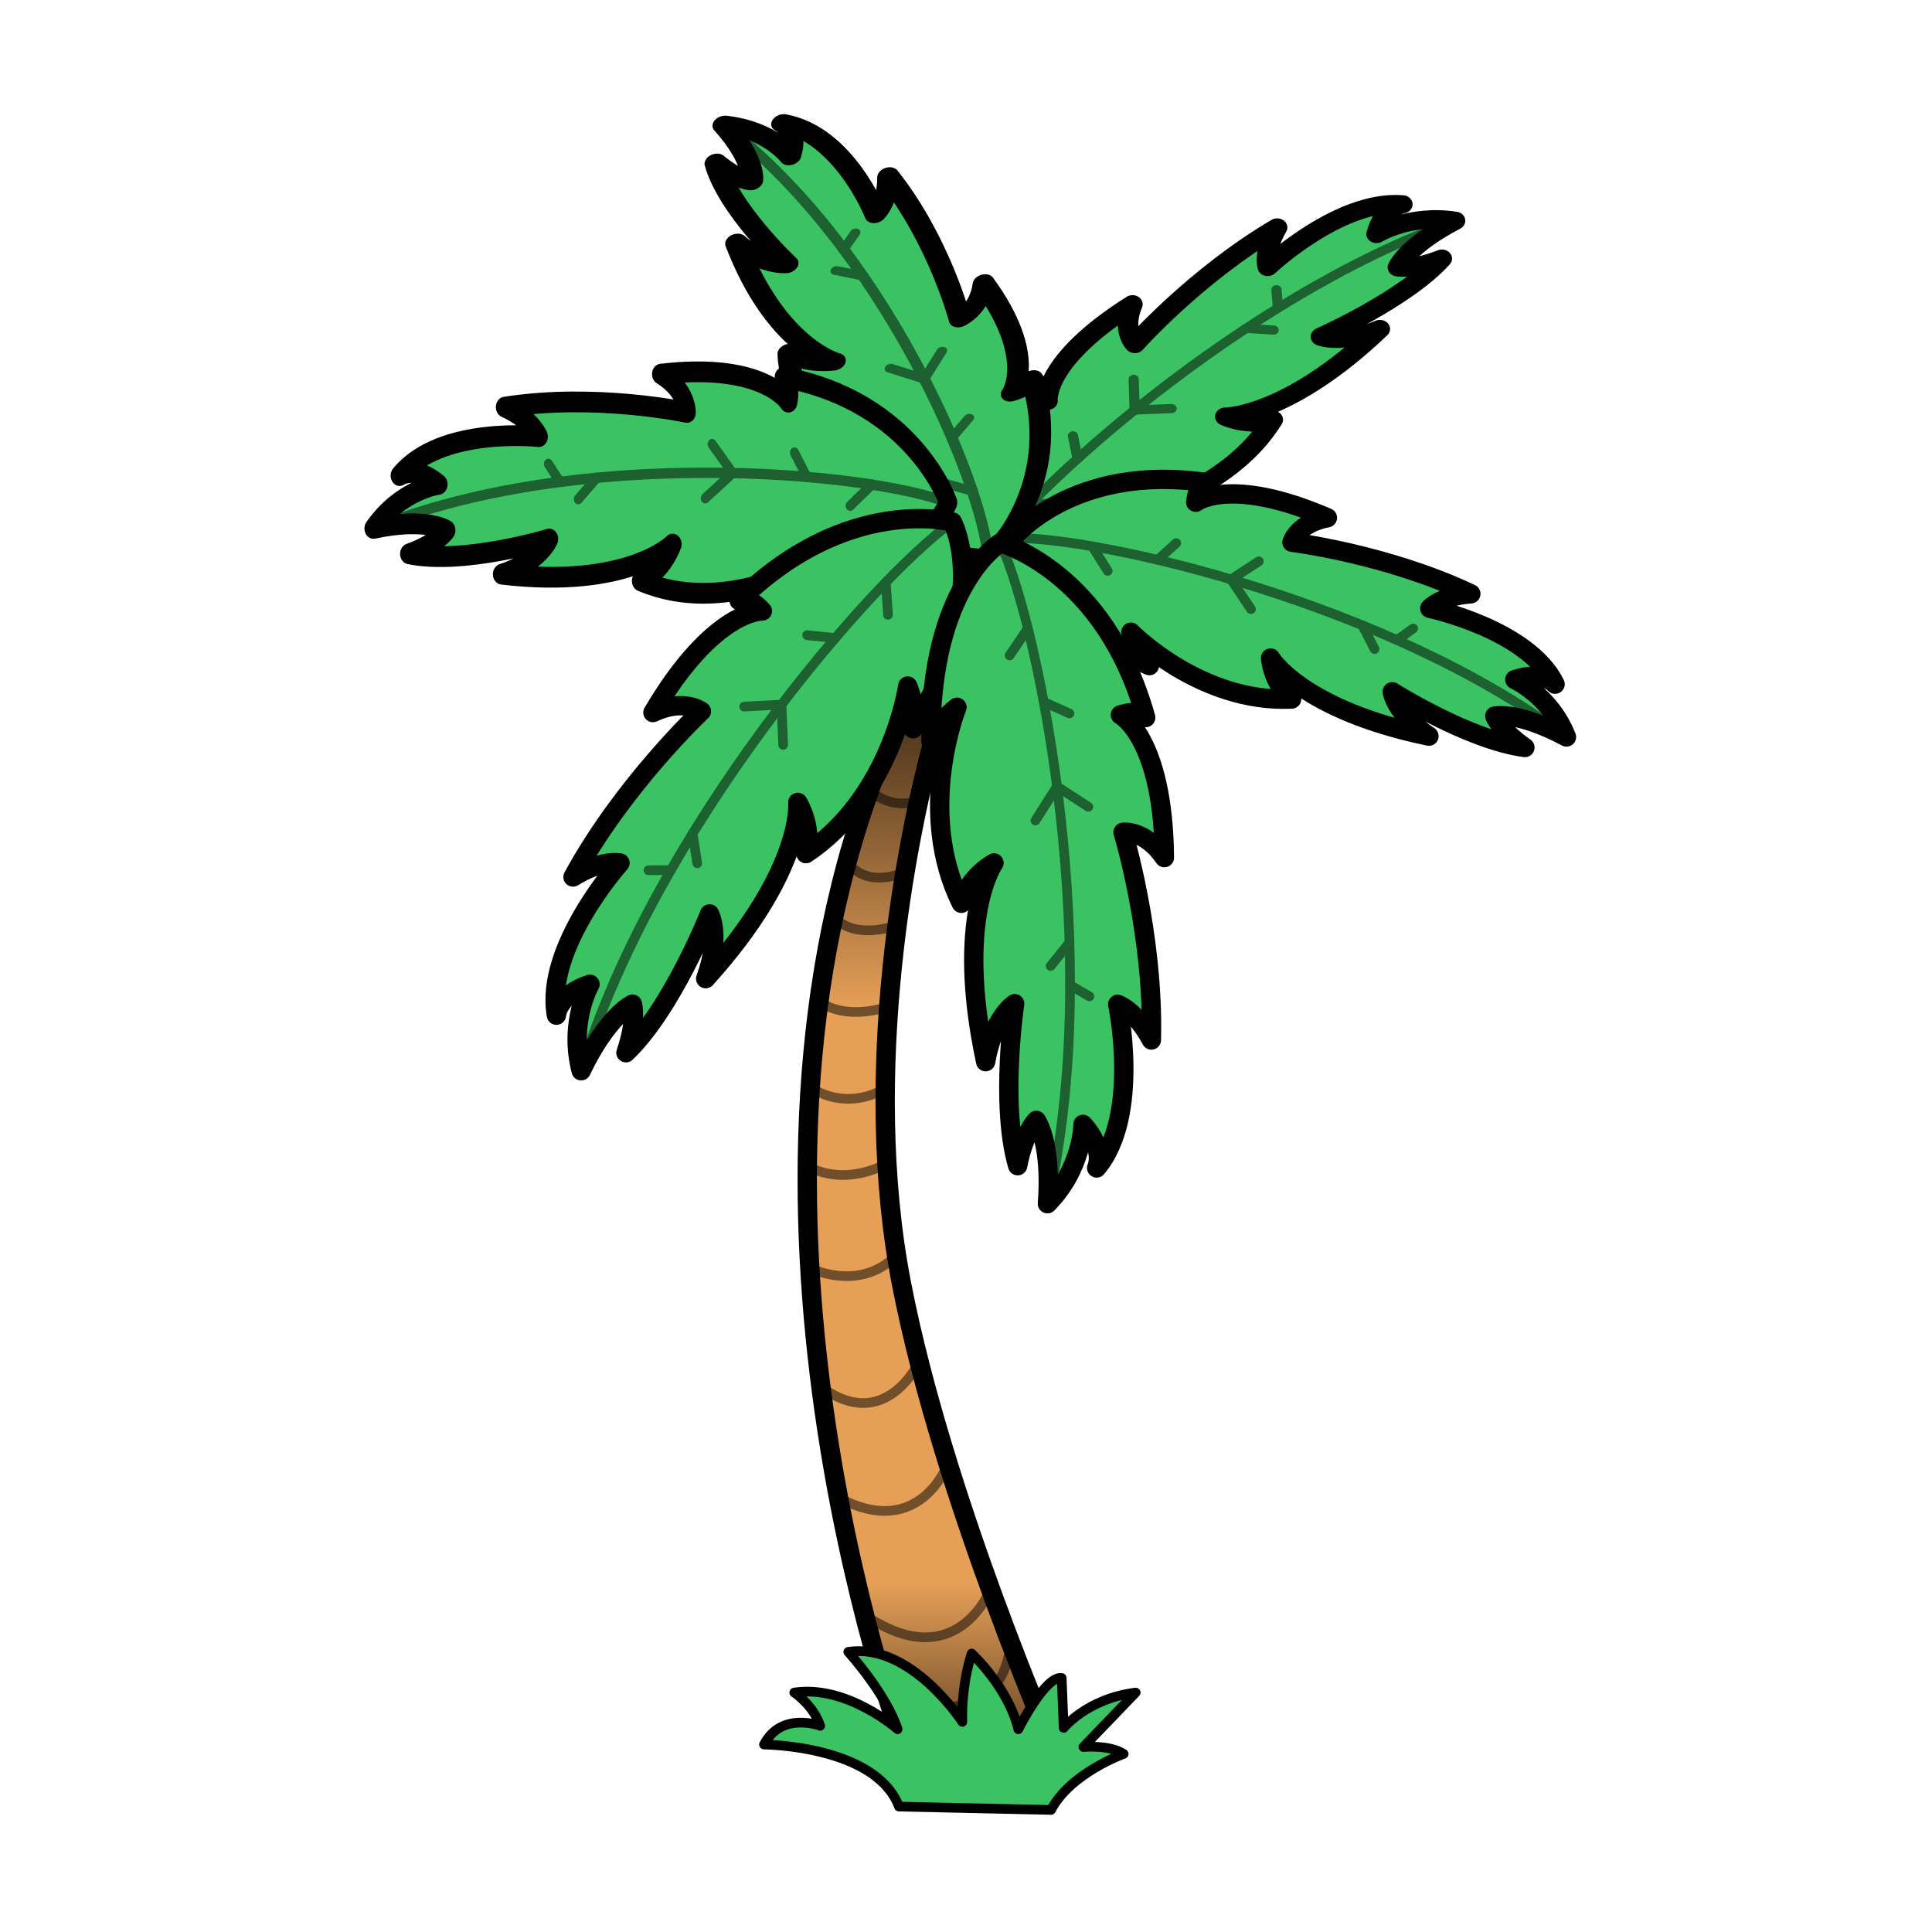 <?xml version="1.0" encoding="UTF-8" standalone="no"?>
<!-- Created with Inkscape (http://www.inkscape.org/) -->

<svg
   width="500"
   height="500"
   viewBox="0 0 500 500"
   version="1.1"
   id="svg1"
   xml:space="preserve"
   inkscape:version="1.3.2 (091e20e, 2023-11-25, custom)"
   sodipodi:docname="palmtree.svg"
   inkscape:export-filename="palmtree.png"
   inkscape:export-xdpi="96"
   inkscape:export-ydpi="96"
   xmlns:inkscape="http://www.inkscape.org/namespaces/inkscape"
   xmlns:sodipodi="http://sodipodi.sourceforge.net/DTD/sodipodi-0.dtd"
   xmlns:xlink="http://www.w3.org/1999/xlink"
   xmlns="http://www.w3.org/2000/svg"
   xmlns:svg="http://www.w3.org/2000/svg"><sodipodi:namedview
     id="namedview1"
     pagecolor="#505050"
     bordercolor="#eeeeee"
     borderopacity="1"
     inkscape:showpageshadow="0"
     inkscape:pageopacity="0"
     inkscape:pagecheckerboard="0"
     inkscape:deskcolor="#d1d1d1"
     inkscape:document-units="px"
     inkscape:zoom="1.4485269"
     inkscape:cx="256.81263"
     inkscape:cy="261.9903"
     inkscape:window-width="1920"
     inkscape:window-height="1009"
     inkscape:window-x="1912"
     inkscape:window-y="-8"
     inkscape:window-maximized="1"
     inkscape:current-layer="layer8" /><defs
     id="defs1"><linearGradient
       id="linearGradient68"
       inkscape:collect="always"><stop
         style="stop-color:#573c21;stop-opacity:1;"
         offset="0.152"
         id="stop68" /><stop
         style="stop-color:#e59f57;stop-opacity:1;"
         offset="0.373"
         id="stop70" /><stop
         style="stop-color:#e59f57;stop-opacity:1;"
         offset="0.85"
         id="stop71" /><stop
         style="stop-color:#573c21;stop-opacity:1;"
         offset="1"
         id="stop69" /></linearGradient><linearGradient
       inkscape:collect="always"
       xlink:href="#linearGradient68"
       id="linearGradient69"
       x1="241.128"
       y1="143.568"
       x2="241.128"
       y2="456.927"
       gradientUnits="userSpaceOnUse" /></defs><g
     inkscape:groupmode="layer"
     id="layer5"
     inkscape:label="base"
     style="display:inline"
     sodipodi:insensitive="true"><path
       style="fill:url(#linearGradient69);stroke:#000000;stroke-width:5;stroke-linecap:round;stroke-linejoin:round;stroke-dasharray:none;stroke-opacity:1"
       d="m 234.721,454.427 c 0,0 -50.097,-132.627 -10.701,-246.975 39.396,-114.348 23.561,-38.338 17.213,-14.645 -6.348,23.693 -18.673,84.198 -7.893,139.6 10.78,55.402 40.041,122.021 40.041,122.021 z"
       id="path1"
       sodipodi:nodetypes="czzzcc" /><g
       inkscape:groupmode="layer"
       id="layer9"
       inkscape:label="stamnerven"
       style="opacity:0.5"
       sodipodi:insensitive="true"><path
         style="fill:none;stroke:#000000;stroke-width:2.5;stroke-linecap:round;stroke-linejoin:round;stroke-dasharray:none;stroke-opacity:1"
         d="m 215.756,237.253 c 5.695,6.386 16.422,2.154 16.422,2.154"
         id="path57"
         sodipodi:nodetypes="cc" /><path
         style="fill:none;stroke:#000000;stroke-width:2.5;stroke-linecap:round;stroke-linejoin:round;stroke-dasharray:none;stroke-opacity:1"
         d="m 209.687,281.412 c 10.355,6.558 19.411,0.208 19.411,0.208"
         id="path58"
         sodipodi:nodetypes="cc" /><path
         style="fill:none;stroke:#000000;stroke-width:2.5;stroke-linecap:round;stroke-linejoin:round;stroke-dasharray:none;stroke-opacity:1"
         d="m 211.939,259.118 c 7.421,5.35 18.07,1.339 18.07,1.339"
         id="path59"
         sodipodi:nodetypes="cc" /><path
         style="fill:none;stroke:#000000;stroke-width:2.5;stroke-linecap:round;stroke-linejoin:round;stroke-dasharray:none;stroke-opacity:1"
         d="m 209.682,302.204 c 10.183,4.832 19.845,-1.123 19.845,-1.123"
         id="path60"
         sodipodi:nodetypes="cc" /><path
         style="fill:none;stroke:#000000;stroke-width:2.5;stroke-linecap:round;stroke-linejoin:round;stroke-dasharray:none;stroke-opacity:1"
         d="m 209.654,328.265 c 14.843,6.041 22.349,-3.496 22.349,-3.496"
         id="path61"
         sodipodi:nodetypes="cc" /><path
         style="fill:none;stroke:#000000;stroke-width:2.5;stroke-linecap:round;stroke-linejoin:round;stroke-dasharray:none;stroke-opacity:1"
         d="m 212.444,358.877 c 16.741,12.426 25.419,-6.463 25.419,-6.463"
         id="path62"
         sodipodi:nodetypes="cc" /><path
         style="fill:none;stroke:#000000;stroke-width:2.5;stroke-linecap:round;stroke-linejoin:round;stroke-dasharray:none;stroke-opacity:1"
         d="m 216.997,387.551 c 21.056,11.391 28.345,-8.808 28.345,-8.808"
         id="path63"
         sodipodi:nodetypes="cc" /><path
         style="fill:none;stroke:#000000;stroke-width:2.5;stroke-linecap:round;stroke-linejoin:round;stroke-dasharray:none;stroke-opacity:1"
         d="m 223.722,417.911 c 23.817,16.223 32.622,-6.618 32.622,-6.618"
         id="path64"
         sodipodi:nodetypes="cc" /><path
         style="fill:none;stroke:#000000;stroke-width:2.5;stroke-linecap:round;stroke-linejoin:round;stroke-dasharray:none;stroke-opacity:1"
         d="m 229.135,437.447 c 31.929,14.325 32.347,-12.382 32.347,-12.382"
         id="path65"
         sodipodi:nodetypes="cc" /><path
         style="fill:none;stroke:#000000;stroke-width:2.5;stroke-linecap:butt;stroke-linejoin:miter;stroke-dasharray:none;stroke-opacity:1"
         d="m 219.208,223.077 c 5.695,7.335 15.03,2.513 15.03,2.513"
         id="path66"
         sodipodi:nodetypes="cc" /><path
         style="fill:none;stroke:#000000;stroke-width:2.5;stroke-linecap:butt;stroke-linejoin:miter;stroke-dasharray:none;stroke-opacity:1"
         d="m 225.058,204.449 c 5.954,5.609 12.707,2.762 12.707,2.762"
         id="path67"
         sodipodi:nodetypes="cc" /></g></g><g
     inkscape:groupmode="layer"
     id="layer6"
     inkscape:label="leaves"
     style="opacity:1"
     sodipodi:insensitive="true"><g
       id="g48"
       transform="matrix(-0.521,-0.674,0.756,-0.469,282.288,385.943)"
       style="stroke-width:1.152"><path
         style="fill:#3ac263;fill-opacity:1;stroke:#000000;stroke-width:5.758;stroke-linecap:butt;stroke-linejoin:round;stroke-dasharray:none;stroke-opacity:1"
         d="m 258.884,140.488 c 0,0 27.096,7.249 37.624,45.218 -1.381,-2.503 -6.558,-0.69 -6.558,-0.69 0,0 11.132,5.868 11.391,36.934 -5.091,-7.335 -10.701,-6.558 -10.701,-6.558 0,0 8.025,26.406 7.335,53.762 -4.142,-7.767 -8.716,-9.234 -8.716,-9.234 0,0 6.031,28.714 -5.446,42.349 0,0 2.34,-4.811 -3.528,-11.283 0,0 -0.067,11.305 -9.214,20.538 1.208,-15.964 -2.867,-21.574 -2.867,-21.574 0,0 -3.107,2.934 -4.832,11.736 -4.66,-15.792 -0.777,-41.939 -0.777,-41.939 0,0 -5.437,3.279 -7.508,15.015 -8.025,-37.279 2.157,-51.432 2.157,-51.432 0,0 -6.472,3.365 -8.457,10.442 -11.909,-23.904 -1.122,-50.741 -1.122,-50.741 0,0 -5.609,4.228 -6.731,8.888 -0.431,-40.472 17.949,-51.432 17.949,-51.432 z"
         id="path47"
         sodipodi:nodetypes="ccccccccccccccccccc" /></g><g
       id="g34"
       transform="matrix(0.857,-0.482,-0.462,-0.621,98.808,356.311)"
       style="stroke-width:1.151"><path
         style="fill:#3ac263;fill-opacity:1;stroke:#000000;stroke-width:5.756;stroke-linecap:butt;stroke-linejoin:round;stroke-dasharray:none;stroke-opacity:1"
         d="m 258.884,140.488 c 0,0 27.096,7.249 37.624,45.218 -1.381,-2.503 -6.558,-0.69 -6.558,-0.69 0,0 11.132,5.868 11.391,36.934 -5.091,-7.335 -10.701,-6.558 -10.701,-6.558 0,0 8.025,26.406 7.335,53.762 -4.142,-7.767 -8.716,-9.234 -8.716,-9.234 0,0 6.031,28.714 -5.446,42.349 0,0 2.34,-4.811 -3.528,-11.283 0,0 -0.067,11.305 -9.214,20.538 1.208,-15.964 -2.867,-21.574 -2.867,-21.574 0,0 -3.107,2.934 -4.832,11.736 -4.66,-15.792 -0.777,-41.939 -0.777,-41.939 0,0 -5.437,3.279 -7.508,15.015 -8.025,-37.279 2.157,-51.432 2.157,-51.432 0,0 -6.472,3.365 -8.457,10.442 -11.909,-23.904 -1.122,-50.741 -1.122,-50.741 0,0 -5.609,4.228 -6.731,8.888 -0.431,-40.472 17.949,-51.432 17.949,-51.432 z"
         id="path33"
         sodipodi:nodetypes="ccccccccccccccccccc" /></g><g
       id="g26"
       transform="matrix(-0.095,-0.994,-0.863,0.11,391.246,371.942)"
       style="stroke-width:1.073"><path
         style="fill:#3ac263;fill-opacity:1;stroke:#000000;stroke-width:5.365;stroke-linecap:butt;stroke-linejoin:round;stroke-dasharray:none;stroke-opacity:1"
         d="m 258.884,140.488 c 0,0 27.096,7.249 37.624,45.218 -1.381,-2.503 -6.558,-0.69 -6.558,-0.69 0,0 11.132,5.868 11.391,36.934 -5.091,-7.335 -10.701,-6.558 -10.701,-6.558 0,0 8.025,26.406 7.335,53.762 -4.142,-7.767 -8.716,-9.234 -8.716,-9.234 0,0 6.031,28.714 -5.446,42.349 0,0 2.34,-4.811 -3.528,-11.283 0,0 -0.067,11.305 -9.214,20.538 1.208,-15.964 -2.867,-21.574 -2.867,-21.574 0,0 -3.107,2.934 -4.832,11.736 -4.66,-15.792 -0.777,-41.939 -0.777,-41.939 0,0 -5.437,3.279 -7.508,15.015 -8.025,-37.279 2.157,-51.432 2.157,-51.432 0,0 -6.472,3.365 -8.457,10.442 -11.909,-23.904 -1.122,-50.741 -1.122,-50.741 0,0 -5.609,4.228 -6.731,8.888 -0.431,-40.472 17.949,-51.432 17.949,-51.432 z"
         id="path26"
         sodipodi:nodetypes="ccccccccccccccccccc" /></g><g
       id="g18"
       transform="matrix(-0.866,-0.5,-0.5,0.866,540.913,142.873)"><path
         style="fill:#3ac263;fill-opacity:1;stroke:#000000;stroke-width:5;stroke-linecap:butt;stroke-linejoin:round;stroke-dasharray:none;stroke-opacity:1"
         d="m 258.884,140.488 c 0,0 27.096,7.249 37.624,45.218 -1.381,-2.503 -6.558,-0.69 -6.558,-0.69 0,0 11.132,5.868 11.391,36.934 -5.091,-7.335 -10.701,-6.558 -10.701,-6.558 0,0 8.025,26.406 7.335,53.762 -4.142,-7.767 -8.716,-9.234 -8.716,-9.234 0,0 6.031,28.714 -5.446,42.349 0,0 2.34,-4.811 -3.528,-11.283 0,0 -0.067,11.305 -9.214,20.538 1.208,-15.964 -2.867,-21.574 -2.867,-21.574 0,0 -3.107,2.934 -4.832,11.736 -4.66,-15.792 -0.777,-41.939 -0.777,-41.939 0,0 -5.437,3.279 -7.508,15.015 -8.025,-37.279 2.157,-51.432 2.157,-51.432 0,0 -6.472,3.365 -8.457,10.442 -11.909,-23.904 -1.122,-50.741 -1.122,-50.741 0,0 -5.609,4.228 -6.731,8.888 -0.431,-40.472 17.949,-51.432 17.949,-51.432 z"
         id="path18"
         sodipodi:nodetypes="ccccccccccccccccccc" /></g><g
       id="g41"
       transform="matrix(0.359,-0.812,0.812,0.359,55.126,299.005)"
       style="stroke-width:1.127"><path
         style="fill:#3ac263;fill-opacity:1;stroke:#000000;stroke-width:5.633;stroke-linecap:butt;stroke-linejoin:round;stroke-dasharray:none;stroke-opacity:1"
         d="m 258.884,140.488 c 0,0 27.096,7.249 37.624,45.218 -1.381,-2.503 -6.558,-0.69 -6.558,-0.69 0,0 11.132,5.868 11.391,36.934 -5.091,-7.335 -10.701,-6.558 -10.701,-6.558 0,0 8.025,26.406 7.335,53.762 -4.142,-7.767 -8.716,-9.234 -8.716,-9.234 0,0 6.031,28.714 -5.446,42.349 0,0 2.34,-4.811 -3.528,-11.283 0,0 -0.067,11.305 -9.214,20.538 1.208,-15.964 -2.867,-21.574 -2.867,-21.574 0,0 -3.107,2.934 -4.832,11.736 -4.66,-15.792 -0.777,-41.939 -0.777,-41.939 0,0 -5.437,3.279 -7.508,15.015 -8.025,-37.279 2.157,-51.432 2.157,-51.432 0,0 -6.472,3.365 -8.457,10.442 -11.909,-23.904 -1.122,-50.741 -1.122,-50.741 0,0 -5.609,4.228 -6.731,8.888 -0.431,-40.472 17.949,-51.432 17.949,-51.432 z"
         id="path40"
         sodipodi:nodetypes="ccccccccccccccccccc" /></g><g
       id="g11"><path
         style="fill:#3ac263;fill-opacity:1;stroke:#000000;stroke-width:5;stroke-linecap:butt;stroke-linejoin:round;stroke-dasharray:none;stroke-opacity:1"
         d="m 258.884,140.488 c 0,0 27.096,7.249 37.624,45.218 -1.381,-2.503 -6.558,-0.69 -6.558,-0.69 0,0 11.132,5.868 11.391,36.934 -5.091,-7.335 -10.701,-6.558 -10.701,-6.558 0,0 8.025,26.406 7.335,53.762 -4.142,-7.767 -8.716,-9.234 -8.716,-9.234 0,0 6.031,28.714 -5.446,42.349 0,0 2.34,-4.811 -3.528,-11.283 0,0 -0.067,11.305 -9.214,20.538 1.208,-15.964 -2.867,-21.574 -2.867,-21.574 0,0 -3.107,2.934 -4.832,11.736 -4.66,-15.792 -0.777,-41.939 -0.777,-41.939 0,0 -5.437,3.279 -7.508,15.015 -8.025,-37.279 2.157,-51.432 2.157,-51.432 0,0 -6.472,3.365 -8.457,10.442 -11.909,-23.904 -1.122,-50.741 -1.122,-50.741 0,0 -5.609,4.228 -6.731,8.888 -0.431,-40.472 17.949,-51.432 17.949,-51.432 z"
         id="path2"
         sodipodi:nodetypes="ccccccccccccccccccc" /></g><g
       inkscape:groupmode="layer"
       id="layer7"
       inkscape:label="bladnerven"
       style="opacity:0.5"
       sodipodi:insensitive="true"><g
         id="g54"
         style="stroke:#000000;stroke-width:1.152;stroke-opacity:1"
         transform="matrix(-0.521,-0.674,0.756,-0.469,282.288,385.943)"><g
           id="g49"
           style="stroke:#000000;stroke-width:1.152;stroke-opacity:1"><path
             style="fill:none;stroke:#000000;stroke-width:2.879;stroke-linecap:butt;stroke-linejoin:miter;stroke-dasharray:none;stroke-opacity:1"
             d="m 258.884,140.488 c 10.714,23.522 26.831,108.308 12.187,171.036"
             id="path48"
             sodipodi:nodetypes="cc" /></g><g
           id="g53"
           style="stroke:#000000;stroke-width:2.879;stroke-dasharray:none;stroke-opacity:1"><path
             style="fill:none;stroke:#000000;stroke-width:2.879;stroke-linecap:round;stroke-linejoin:round;stroke-dasharray:none;stroke-opacity:1"
             d="m 266.01,162.626 -4.724,7.008"
             id="path49" /><path
             style="fill:none;stroke:#000000;stroke-width:2.879;stroke-linecap:round;stroke-linejoin:round;stroke-dasharray:none;stroke-opacity:1"
             d="m 270.117,181.654 6.668,2.991"
             id="path50" /><path
             style="fill:none;stroke:#000000;stroke-width:2.879;stroke-linecap:round;stroke-linejoin:round;stroke-dasharray:none;stroke-opacity:1"
             d="m 267.966,212.348 5.588,-8.811 8.112,5.272"
             id="path51" /><path
             style="fill:none;stroke:#000000;stroke-width:2.879;stroke-linecap:round;stroke-linejoin:round;stroke-dasharray:none;stroke-opacity:1"
             d="m 271.903,250 4.882,-6.051"
             id="path52" /><path
             style="fill:none;stroke:#000000;stroke-width:2.879;stroke-linecap:round;stroke-linejoin:round;stroke-dasharray:none;stroke-opacity:1"
             d="m 277.173,254.939 -0.241,-5.1e-4 5.006,2.929"
             id="path53" /></g></g><g
         id="g10"
         style="stroke:#000000;stroke-opacity:1"><g
           id="g9"
           style="stroke:#000000;stroke-opacity:1"><path
             style="fill:none;stroke:#000000;stroke-width:2.5;stroke-linecap:butt;stroke-linejoin:miter;stroke-dasharray:none;stroke-opacity:1"
             d="m 258.884,140.488 c 10.714,23.522 26.831,108.308 12.187,171.036"
             id="path3"
             sodipodi:nodetypes="cc" /></g><g
           id="g8"
           style="stroke:#000000;stroke-width:2.5;stroke-dasharray:none;stroke-opacity:1"><path
             style="fill:none;stroke:#000000;stroke-width:2.5;stroke-linecap:round;stroke-linejoin:round;stroke-dasharray:none;stroke-opacity:1"
             d="m 266.01,162.626 -4.724,7.008"
             id="path4" /><path
             style="fill:none;stroke:#000000;stroke-width:2.5;stroke-linecap:round;stroke-linejoin:round;stroke-dasharray:none;stroke-opacity:1"
             d="m 270.117,181.654 6.668,2.991"
             id="path5" /><path
             style="fill:none;stroke:#000000;stroke-width:2.5;stroke-linecap:round;stroke-linejoin:round;stroke-dasharray:none;stroke-opacity:1"
             d="m 267.966,212.348 5.588,-8.811 8.112,5.272"
             id="path6" /><path
             style="fill:none;stroke:#000000;stroke-width:2.5;stroke-linecap:round;stroke-linejoin:round;stroke-dasharray:none;stroke-opacity:1"
             d="m 271.903,250 4.882,-6.051"
             id="path7" /><path
             style="fill:none;stroke:#000000;stroke-width:2.5;stroke-linecap:round;stroke-linejoin:round;stroke-dasharray:none;stroke-opacity:1"
             d="m 277.173,254.939 -0.241,-5.1e-4 5.006,2.929"
             id="path8" /></g></g><g
         id="g40"
         style="stroke:#000000;stroke-width:1.151;stroke-opacity:1"
         transform="matrix(0.857,-0.482,-0.462,-0.621,98.808,356.311)"><g
           id="g35"
           style="stroke:#000000;stroke-width:1.151;stroke-opacity:1"><path
             style="fill:none;stroke:#000000;stroke-width:2.878;stroke-linecap:butt;stroke-linejoin:miter;stroke-dasharray:none;stroke-opacity:1"
             d="m 258.884,140.488 c 10.714,23.522 26.831,108.308 12.187,171.036"
             id="path34"
             sodipodi:nodetypes="cc" /></g><g
           id="g39"
           style="stroke:#000000;stroke-width:2.878;stroke-dasharray:none;stroke-opacity:1"><path
             style="fill:none;stroke:#000000;stroke-width:2.878;stroke-linecap:round;stroke-linejoin:round;stroke-dasharray:none;stroke-opacity:1"
             d="m 266.01,162.626 -4.724,7.008"
             id="path35" /><path
             style="fill:none;stroke:#000000;stroke-width:2.878;stroke-linecap:round;stroke-linejoin:round;stroke-dasharray:none;stroke-opacity:1"
             d="m 270.117,181.654 6.668,2.991"
             id="path36" /><path
             style="fill:none;stroke:#000000;stroke-width:2.878;stroke-linecap:round;stroke-linejoin:round;stroke-dasharray:none;stroke-opacity:1"
             d="m 267.966,212.348 5.588,-8.811 8.112,5.272"
             id="path37" /><path
             style="fill:none;stroke:#000000;stroke-width:2.878;stroke-linecap:round;stroke-linejoin:round;stroke-dasharray:none;stroke-opacity:1"
             d="m 271.903,250 4.882,-6.051"
             id="path38" /><path
             style="fill:none;stroke:#000000;stroke-width:2.878;stroke-linecap:round;stroke-linejoin:round;stroke-dasharray:none;stroke-opacity:1"
             d="m 277.173,254.939 -0.241,-5.1e-4 5.006,2.929"
             id="path39" /></g></g><g
         id="g33"
         style="stroke:#000000;stroke-width:1.073;stroke-opacity:1"
         transform="matrix(-0.095,-0.994,-0.863,0.11,391.246,371.942)"><g
           id="g27"
           style="stroke:#000000;stroke-width:1.073;stroke-opacity:1"><path
             style="fill:none;stroke:#000000;stroke-width:2.682;stroke-linecap:butt;stroke-linejoin:miter;stroke-dasharray:none;stroke-opacity:1"
             d="m 258.884,140.488 c 10.714,23.522 26.831,108.308 12.187,171.036"
             id="path27"
             sodipodi:nodetypes="cc" /></g><g
           id="g32"
           style="stroke:#000000;stroke-width:2.682;stroke-dasharray:none;stroke-opacity:1"><path
             style="fill:none;stroke:#000000;stroke-width:2.682;stroke-linecap:round;stroke-linejoin:round;stroke-dasharray:none;stroke-opacity:1"
             d="m 266.01,162.626 -4.724,7.008"
             id="path28" /><path
             style="fill:none;stroke:#000000;stroke-width:2.682;stroke-linecap:round;stroke-linejoin:round;stroke-dasharray:none;stroke-opacity:1"
             d="m 270.117,181.654 6.668,2.991"
             id="path29" /><path
             style="fill:none;stroke:#000000;stroke-width:2.682;stroke-linecap:round;stroke-linejoin:round;stroke-dasharray:none;stroke-opacity:1"
             d="m 267.966,212.348 5.588,-8.811 8.112,5.272"
             id="path30" /><path
             style="fill:none;stroke:#000000;stroke-width:2.682;stroke-linecap:round;stroke-linejoin:round;stroke-dasharray:none;stroke-opacity:1"
             d="m 271.903,250 4.882,-6.051"
             id="path31" /><path
             style="fill:none;stroke:#000000;stroke-width:2.682;stroke-linecap:round;stroke-linejoin:round;stroke-dasharray:none;stroke-opacity:1"
             d="m 277.173,254.939 -0.241,-5.1e-4 5.006,2.929"
             id="path32" /></g></g><g
         id="g25"
         style="stroke:#000000;stroke-opacity:1"
         transform="matrix(-0.866,-0.5,-0.5,0.866,540.913,142.873)"><g
           id="g19"
           style="stroke:#000000;stroke-opacity:1"><path
             style="fill:none;stroke:#000000;stroke-width:2.5;stroke-linecap:butt;stroke-linejoin:miter;stroke-dasharray:none;stroke-opacity:1"
             d="m 258.884,140.488 c 10.714,23.522 26.831,108.308 12.187,171.036"
             id="path19"
             sodipodi:nodetypes="cc" /></g><g
           id="g24"
           style="stroke:#000000;stroke-width:2.5;stroke-dasharray:none;stroke-opacity:1"><path
             style="fill:none;stroke:#000000;stroke-width:2.5;stroke-linecap:round;stroke-linejoin:round;stroke-dasharray:none;stroke-opacity:1"
             d="m 266.01,162.626 -4.724,7.008"
             id="path20" /><path
             style="fill:none;stroke:#000000;stroke-width:2.5;stroke-linecap:round;stroke-linejoin:round;stroke-dasharray:none;stroke-opacity:1"
             d="m 270.117,181.654 6.668,2.991"
             id="path21" /><path
             style="fill:none;stroke:#000000;stroke-width:2.5;stroke-linecap:round;stroke-linejoin:round;stroke-dasharray:none;stroke-opacity:1"
             d="m 267.966,212.348 5.588,-8.811 8.112,5.272"
             id="path22" /><path
             style="fill:none;stroke:#000000;stroke-width:2.5;stroke-linecap:round;stroke-linejoin:round;stroke-dasharray:none;stroke-opacity:1"
             d="m 271.903,250 4.882,-6.051"
             id="path23" /><path
             style="fill:none;stroke:#000000;stroke-width:2.5;stroke-linecap:round;stroke-linejoin:round;stroke-dasharray:none;stroke-opacity:1"
             d="m 277.173,254.939 -0.241,-5.1e-4 5.006,2.929"
             id="path24" /></g></g><g
         id="g47"
         style="stroke:#000000;stroke-width:1.127;stroke-opacity:1"
         transform="matrix(0.359,-0.812,0.812,0.359,55.126,299.005)"><g
           id="g42"
           style="stroke:#000000;stroke-width:1.127;stroke-opacity:1"><path
             style="fill:none;stroke:#000000;stroke-width:2.817;stroke-linecap:butt;stroke-linejoin:miter;stroke-dasharray:none;stroke-opacity:1"
             d="m 258.884,140.488 c 10.714,23.522 26.831,108.308 12.187,171.036"
             id="path41"
             sodipodi:nodetypes="cc" /></g><g
           id="g46"
           style="stroke:#000000;stroke-width:2.817;stroke-dasharray:none;stroke-opacity:1"><path
             style="fill:none;stroke:#000000;stroke-width:2.817;stroke-linecap:round;stroke-linejoin:round;stroke-dasharray:none;stroke-opacity:1"
             d="m 266.01,162.626 -4.724,7.008"
             id="path42" /><path
             style="fill:none;stroke:#000000;stroke-width:2.817;stroke-linecap:round;stroke-linejoin:round;stroke-dasharray:none;stroke-opacity:1"
             d="m 270.117,181.654 6.668,2.991"
             id="path43" /><path
             style="fill:none;stroke:#000000;stroke-width:2.817;stroke-linecap:round;stroke-linejoin:round;stroke-dasharray:none;stroke-opacity:1"
             d="m 267.966,212.348 5.588,-8.811 8.112,5.272"
             id="path44" /><path
             style="fill:none;stroke:#000000;stroke-width:2.817;stroke-linecap:round;stroke-linejoin:round;stroke-dasharray:none;stroke-opacity:1"
             d="m 271.903,250 4.882,-6.051"
             id="path45" /><path
             style="fill:none;stroke:#000000;stroke-width:2.817;stroke-linecap:round;stroke-linejoin:round;stroke-dasharray:none;stroke-opacity:1"
             d="m 277.173,254.939 -0.241,-5.1e-4 5.006,2.929"
             id="path46" /></g></g></g></g><g
     inkscape:groupmode="layer"
     id="layer8"
     inkscape:label="bottomgrass"
     sodipodi:insensitive="true"><path
       style="fill:#3ac263;fill-opacity:1;stroke:#000000;stroke-width:2.5;stroke-linecap:round;stroke-linejoin:round;stroke-dasharray:none;stroke-opacity:1;paint-order:normal"
       d="m 232.65,467.544 39.35,0.863 c 5.126,-9.641 18.812,-14.497 18.812,-14.497 -3.624,-2.416 -10.439,-1.792 -10.439,-1.792 l 13.546,-14.086 c -12.513,1.553 -18.64,9.147 -18.64,9.147 l -0.511,-12.923 c -4.238,-0.687 -11.225,13.268 -11.225,13.268 -2.685,-10.983 -12.081,-19.589 -12.081,-19.589 0,0 -2.675,7.594 -2.416,17.69 0,0 -13.289,-20.538 -29.513,-18.122 0,0 9.838,10.873 12.772,20.02 0,0 -13.117,-11.563 -26.751,-9.492 0,0 4.926,3.221 6.719,8.619 0,0 -10.038,-3.829 -14.553,4.836 0,0 28.89,0.18 34.931,16.058 z"
       id="path54"
       sodipodi:nodetypes="cccccccccccccccc" /></g></svg>
